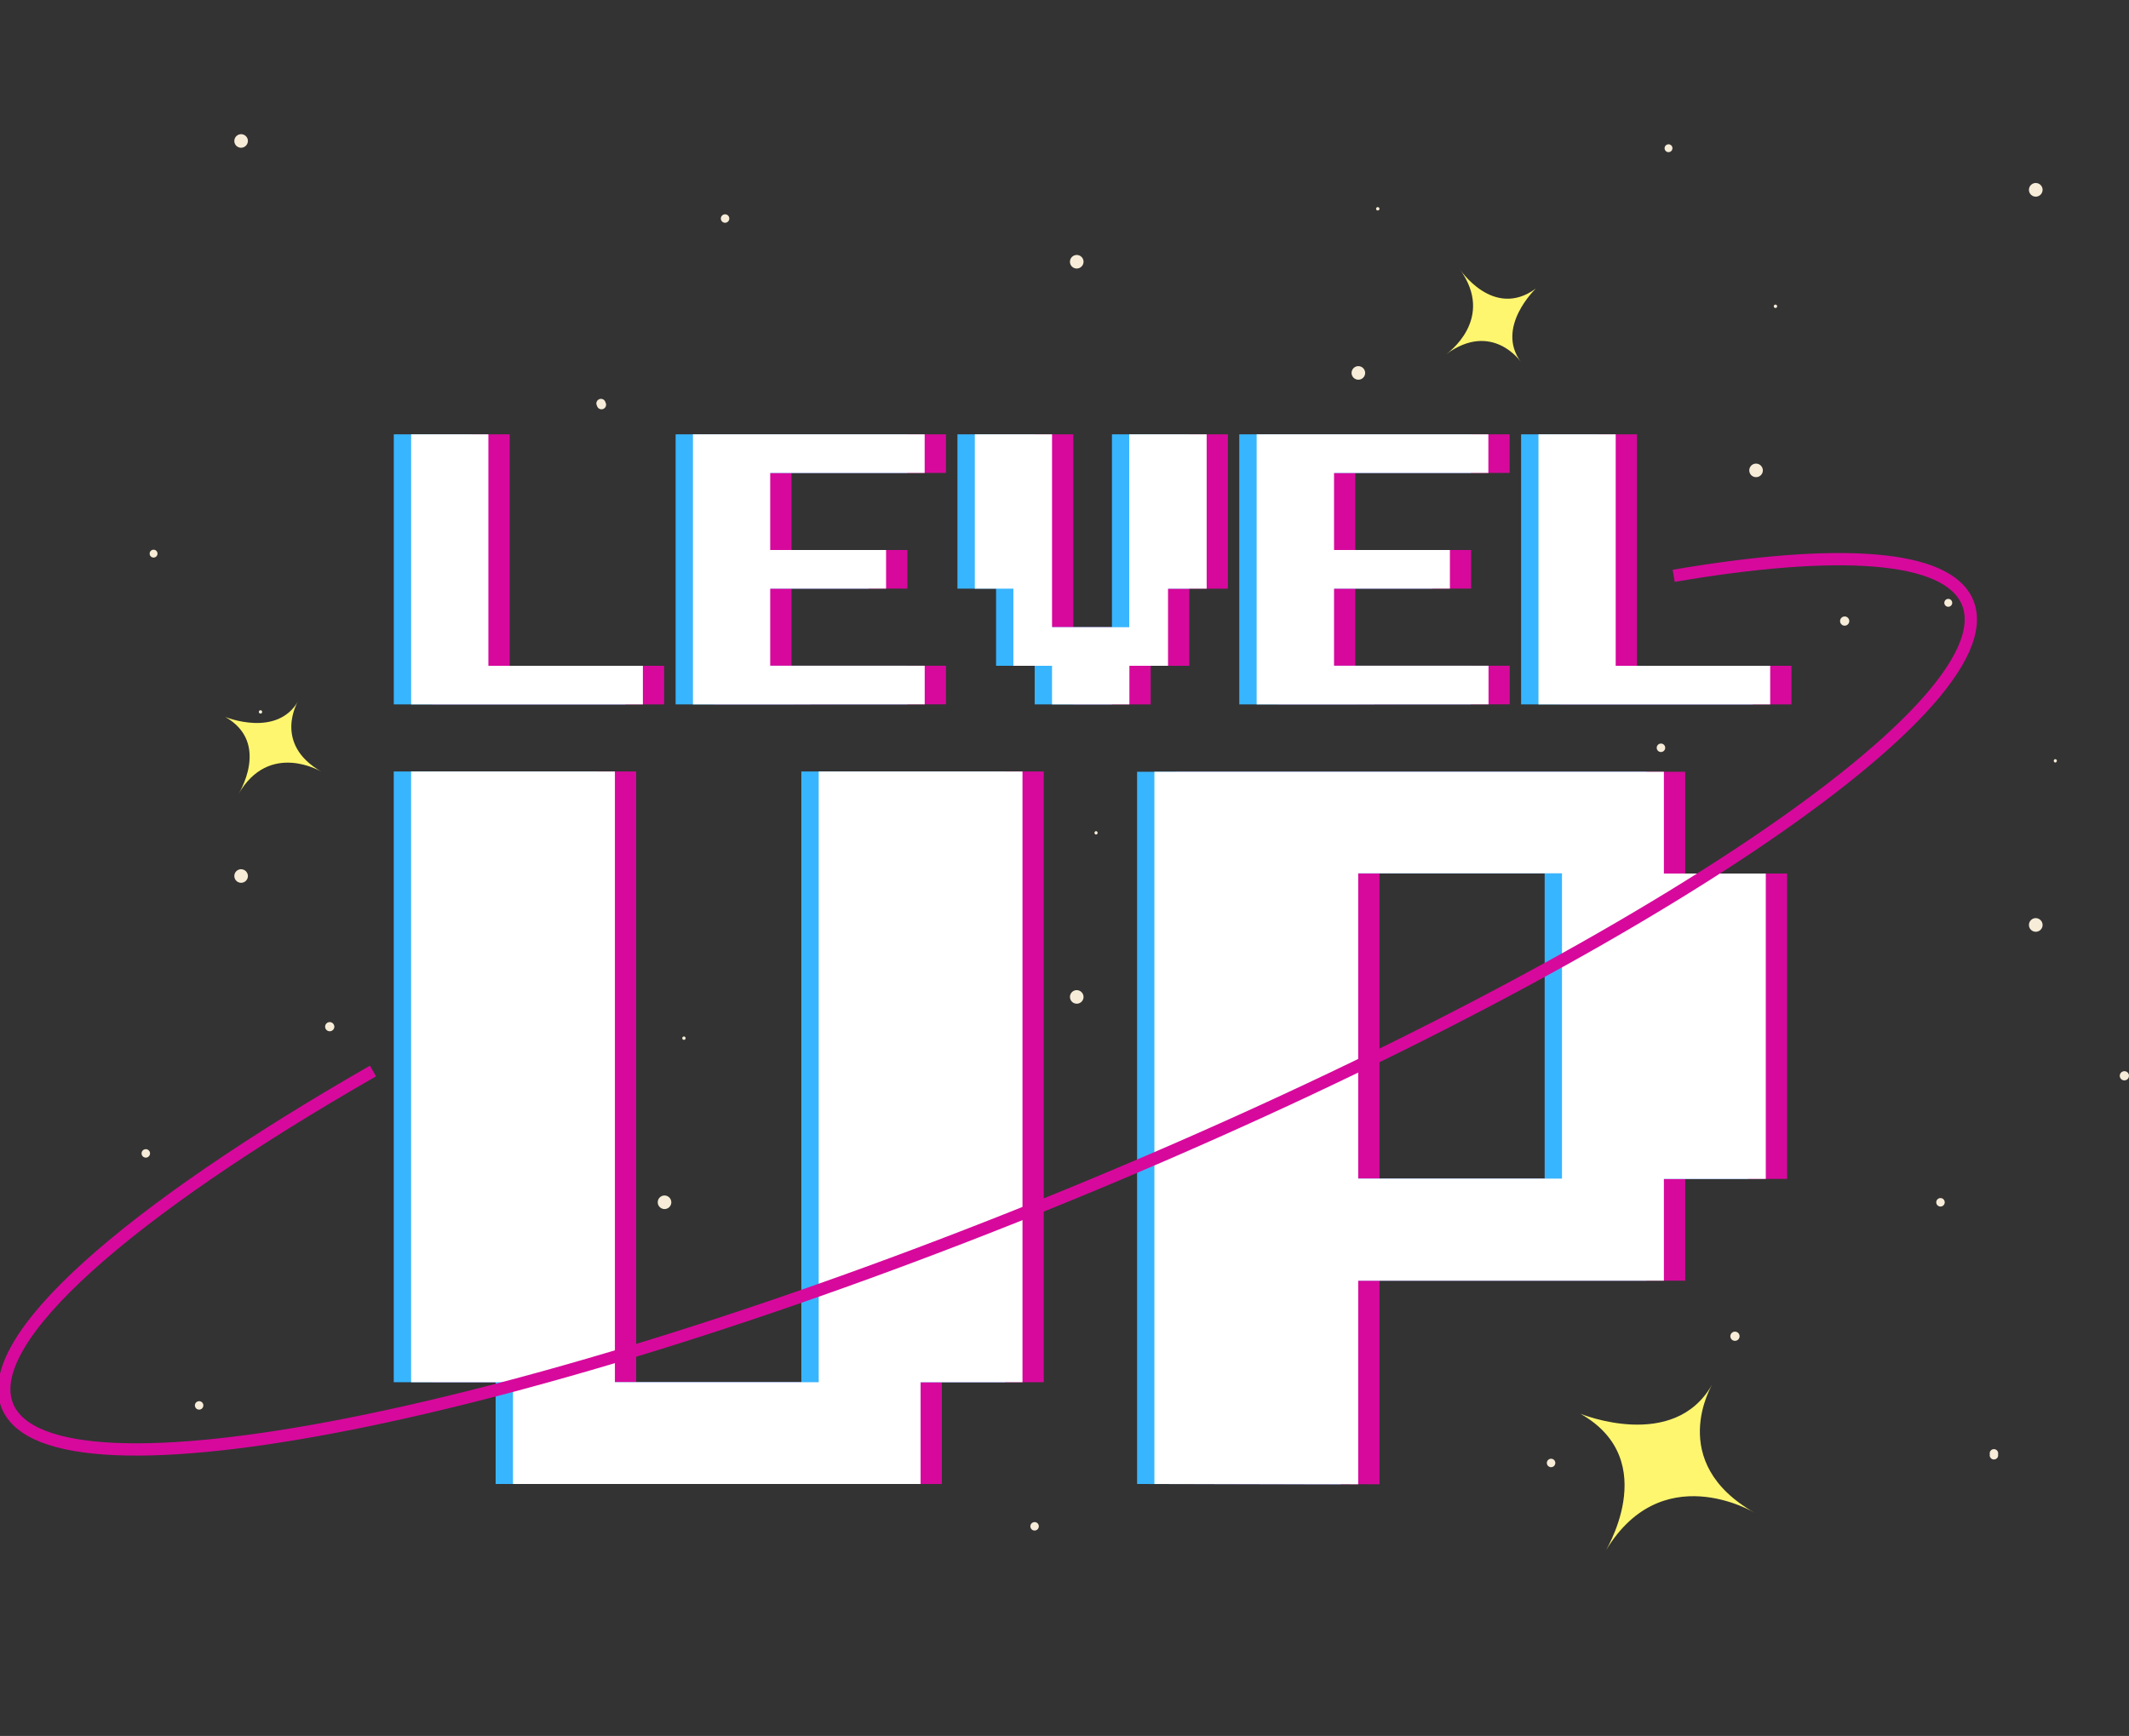 <svg xmlns="http://www.w3.org/2000/svg" fill="none" viewBox="0 0 347 283">
  <rect x="0" y="0" width="347" height="283" fill="#333333" stroke="none"/>
  <g clip-path="url(#a)">
    <path fill="#F6ECD8" d="M332.918 30.927c-.004-.22-.073-.433-.198-.613-.125-.18-.301-.32-.506-.401-.204-.081-.428-.1-.642-.054-.215.046-.412.154-.565.311-.154.157-.257.356-.298.572-.04.216-.016.439.07.641.086.202.23.374.413.495.184.121.399.184.619.183.147-.002.292-.033.428-.09.135-.058.258-.142.36-.247.103-.105.184-.23.239-.366.055-.137.082-.283.08-.43ZM318.185 98.277c0 .171-.068.334-.188.455-.121.12-.285.188-.455.188-.171 0-.335-.068-.455-.188-.121-.121-.189-.284-.189-.455 0-.171.068-.334.189-.455.12-.121.284-.188.455-.188.17 0 .334.068.455.188.12.121.188.284.188.455ZM335.243 124.032c.001.036-.005.072-.018.106-.013.034-.033.065-.058.091-.025.027-.055.048-.088.062-.034.015-.069.023-.106.024-.067-.01-.127-.044-.171-.096-.044-.051-.068-.116-.068-.184 0-.068.024-.133.068-.184.044-.051.104-.085.171-.096.036 0 .072.007.105.021.033.014.063.035.089.06.025.026.044.057.058.09.013.034.019.07.018.106ZM332.918 150.81c-.004.219-.073.432-.198.612-.125.181-.3.32-.504.401-.204.081-.427.101-.642.055-.215-.045-.411-.153-.565-.309-.154-.157-.258-.355-.299-.57-.041-.216-.018-.438.067-.641.085-.202.227-.374.41-.496.183-.121.397-.186.617-.186.298.004.582.125.791.337.209.213.325.499.323.797ZM347 175.396c-.003.149-.05.294-.134.416-.085.122-.204.217-.343.271-.138.055-.29.068-.435.036-.146-.031-.279-.104-.383-.211-.104-.107-.174-.242-.201-.388-.027-.146-.01-.297.048-.434.059-.137.156-.253.281-.334.125-.082.271-.125.42-.123.099.001.198.021.289.06.092.04.175.097.244.168.07.071.124.156.161.248.037.093.055.192.053.291ZM325.659 237.091c.023.101.023.206 0 .307s-.069.196-.134.277c-.065.082-.147.147-.241.192-.093.045-.196.069-.3.069-.104 0-.206-.024-.3-.069-.094-.045-.176-.11-.241-.192-.065-.081-.11-.176-.133-.277-.024-.101-.024-.206 0-.307-.024-.102-.024-.207 0-.308.023-.101.068-.196.133-.277.065-.081.147-.147.241-.192.094-.045.196-.069.3-.069.104 0 .207.024.3.069.094.045.176.111.241.192s.111.176.134.277c.023.101.023.206 0 .308ZM316.967 196.007c0 .183-.072.359-.202.489s-.306.203-.49.203c-.183 0-.359-.073-.489-.203s-.203-.306-.203-.489.073-.359.203-.489c.13-.129.306-.202.489-.202.184 0 .36.073.49.202.13.13.202.306.202.489ZM272.59 24.172c-.001.127-.04.251-.112.355-.071.105-.172.186-.29.234s-.247.059-.371.034c-.125-.026-.239-.087-.328-.178-.089-.09-.15-.205-.174-.329-.024-.124-.011-.254.038-.371.049-.117.131-.217.237-.287.105-.07.23-.108.356-.108.086 0 .17.017.248.05.079.033.15.081.21.141.06.06.107.132.139.211.032.079.048.163.047.248ZM289.654 49.933c0 .055-.016.108-.046.154-.031.045-.074.081-.124.102-.051.021-.107.026-.16.016-.054-.011-.103-.037-.142-.076-.039-.039-.065-.088-.076-.142-.011-.054-.005-.109.016-.16s.056-.094.102-.124c.045-.03.099-.047.154-.047.073 0 .143.029.195.081.052.052.081.122.081.196ZM287.323 76.705c-.005.218-.073.43-.197.609-.124.179-.298.318-.501.398-.203.081-.425.1-.638.054-.213-.045-.409-.152-.562-.307-.152-.155-.256-.353-.297-.567-.041-.214-.018-.435.067-.636.084-.201.226-.372.407-.493.182-.121.395-.185.613-.185.147.001.293.031.428.088.135.057.258.141.361.245.103.105.184.229.238.365.055.136.082.282.081.429ZM301.411 101.264c-.002.148-.049.292-.133.414-.085.123-.204.217-.342.272-.138.055-.289.068-.434.037-.146-.03-.279-.103-.383-.209-.104-.106-.174-.24-.202-.386-.028-.146-.013-.297.045-.434.057-.137.154-.254.278-.336.123-.082.269-.126.417-.126.1.001.199.022.291.061.092.039.175.095.245.167.07.071.126.155.163.248.038.093.056.192.055.292ZM280.071 162.992c0 .137-.041.271-.117.385-.076.113-.184.202-.311.254-.126.053-.265.066-.399.04-.135-.027-.258-.093-.355-.19-.097-.096-.162-.22-.189-.354-.027-.134-.013-.273.039-.399.053-.127.141-.234.255-.31.114-.076.248-.117.385-.117.183 0 .359.073.489.203.13.129.203.305.203.488ZM271.407 121.909c0 .183-.073.359-.203.489-.13.129-.306.202-.489.202-.184 0-.36-.073-.49-.202-.129-.13-.202-.306-.202-.489s.073-.359.202-.489c.13-.13.306-.202.49-.202.183 0 .359.072.489.202s.203.306.203.489ZM164.03 195.067c.085.2.228.371.409.491.182.12.396.184.614.184.218-.001.431-.066.612-.187s.323-.293.407-.494c.083-.201.106-.422.065-.636-.042-.214-.146-.411-.298-.566-.153-.155-.349-.262-.562-.306-.214-.045-.435-.026-.638.055-.274.113-.492.33-.606.604-.114.273-.115.581-.003.855ZM152.695 127.067c-.044-.119-.052-.247-.023-.37.029-.124.094-.235.186-.322.092-.086.208-.144.333-.165.124-.021.253-.005.368.046.116.051.214.135.282.242.068.106.103.23.101.357-.002.126-.041.249-.113.353-.071.104-.172.185-.29.232-.079.031-.165.047-.251.045-.085-.002-.17-.021-.248-.056-.079-.035-.15-.084-.209-.147-.059-.062-.105-.135-.136-.215ZM127.285 109.477c-.027-.067-.027-.143.002-.211.029-.067.083-.12.15-.148.034-.014.069-.02.105-.02.036.001.071.008.104.022.033.014.062.035.087.061.025.025.044.056.057.089.014.033.021.069.021.104 0 .036-.007.072-.021.105-.014.033-.034.063-.06.088-.025.025-.055.045-.088.059-.034.014-.069.021-.105.021-.036-.001-.071-.008-.104-.021-.033-.014-.064-.034-.089-.06-.025-.025-.045-.055-.059-.089ZM119.5 83.75c-.076-.204-.091-.425-.042-.637.049-.212.159-.405.317-.554s.357-.249.572-.287c.214-.037.435-.011.634.076.2.087.369.231.487.414s.179.396.176.614c-.003.217-.07.429-.193.609-.123.18-.296.319-.497.401-.278.106-.586.1-.858-.02-.272-.119-.486-.341-.596-.617ZM97.301 66.154c-.054-.093-.088-.197-.099-.305-.011-.107.002-.216.037-.318.035-.102.091-.196.166-.274.074-.079.165-.14.265-.181.1-.041.208-.059.316-.054.108.005.214.033.31.082.096.049.181.118.248.203.067.085.115.183.141.288.054.093.088.197.099.305.011.107-.002.216-.037.318-.035.102-.091.196-.166.274-.074.079-.165.14-.265.181-.1.041-.208.059-.316.054-.108-.005-.214-.033-.31-.082s-.181-.118-.248-.203c-.067-.085-.115-.183-.141-.288ZM117.528 35.863c-.047-.127-.055-.266-.024-.397.032-.132.101-.252.2-.345.099-.093.223-.154.357-.177.133-.023.271-.006.395.048.124.055.23.144.303.258.074.114.112.247.111.383-.002.136-.043.268-.119.38-.076.112-.184.2-.309.251-.087.035-.179.053-.272.052-.093-.001-.185-.021-.271-.058-.085-.037-.162-.092-.225-.16-.064-.068-.114-.148-.146-.235ZM176.604 42.646c-.006-.217-.075-.429-.2-.607-.125-.178-.3-.316-.503-.395-.202-.08-.424-.098-.637-.052-.213.046-.408.153-.56.309-.152.156-.254.353-.295.567-.041.214-.017.435.067.635.085.201.227.372.408.492.182.12.395.185.613.185.147-.001.293-.031.429-.089.135-.058.258-.142.361-.247.103-.105.184-.23.239-.367.054-.137.08-.283.078-.431ZM178.901 135.772c.001.037-.005.073-.019.108-.013.034-.034.065-.059.092-.026.026-.057.047-.091.061-.034.015-.071.022-.108.022-.066-.01-.127-.044-.171-.096-.044-.051-.068-.116-.068-.184 0-.067.024-.133.068-.184.044-.051.105-.085.171-.096.074 0 .144.029.196.081.052.052.081.122.081.196ZM176.604 162.55c-.006.217-.075.429-.2.607s-.3.316-.503.395c-.202.08-.424.098-.637.052-.213-.046-.408-.153-.56-.309-.152-.156-.254-.353-.295-.567-.041-.214-.017-.435.067-.635.085-.201.227-.372.408-.492.182-.121.395-.185.613-.185.147.002.292.033.427.091.136.058.258.142.361.247.103.105.184.23.239.366.054.137.082.283.08.43ZM190.658 187.109c-.003.148-.049.292-.134.415-.084.122-.203.216-.341.271-.138.055-.289.068-.435.037-.145-.03-.278-.103-.382-.209-.104-.106-.175-.24-.203-.386-.028-.146-.012-.297.045-.434.058-.137.154-.253.278-.336.124-.082.269-.126.418-.126.1.001.199.022.291.061.092.039.175.096.245.167.07.071.125.155.163.248.037.093.056.192.055.292ZM169.317 248.831c0 .136-.041.27-.117.384-.076.113-.184.202-.31.254-.127.053-.266.066-.4.04-.134-.027-.258-.093-.354-.189-.097-.097-.163-.22-.19-.354-.027-.135-.013-.274.04-.4.052-.126.141-.234.254-.31.114-.076.248-.117.385-.117.183 0 .359.073.489.203.13.129.203.305.203.489ZM160.619 207.747c0 .137-.041.271-.117.384-.076.114-.184.203-.311.255-.126.052-.265.066-.399.039-.135-.026-.258-.092-.355-.189-.096-.097-.162-.22-.189-.354-.027-.134-.013-.273.039-.399.053-.127.141-.235.255-.311.114-.076.248-.116.385-.116.183 0 .359.073.489.202.13.13.203.306.203.489ZM224.836 34.045c-.002.054-.019.107-.05.152-.032.045-.075.079-.126.099-.051.02-.106.024-.159.013-.054-.011-.102-.038-.14-.077-.038-.039-.064-.088-.074-.142-.01-.053-.004-.109.017-.159.021-.05.056-.093.102-.123.045-.03.098-.046.153-.046.037 0 .073.007.107.022s.065.035.091.062c.026.026.046.058.059.092.014.034.02.071.02.108ZM222.503 60.816c-.004.218-.072.43-.196.609-.124.179-.299.318-.501.398-.203.081-.425.1-.638.055-.214-.045-.409-.152-.562-.307-.152-.155-.256-.353-.297-.567-.041-.214-.018-.435.067-.636.084-.201.226-.372.407-.493.182-.121.395-.185.613-.185.147.001.292.031.428.088.135.057.258.141.361.245.102.105.184.229.238.365.055.136.082.282.08.429ZM215.251 147.104c0 .137-.04.27-.116.384-.076.114-.184.202-.311.255-.126.052-.265.066-.4.039-.134-.027-.257-.093-.354-.189-.097-.097-.163-.22-.189-.354-.027-.134-.013-.273.039-.4.052-.126.141-.234.255-.31.114-.076.248-.117.384-.117.184 0 .36.073.49.203s.202.306.202.489ZM206.553 106.02c0 .184-.073.36-.203.489-.13.13-.306.203-.489.203-.184 0-.36-.073-.489-.203-.13-.129-.203-.305-.203-.489 0-.183.073-.359.203-.488.129-.13.305-.203.489-.203.183 0 .359.073.489.203.13.129.203.305.203.488ZM94.685 143.495c-.009.125-.055.244-.132.344-.076.099-.18.174-.299.215-.118.041-.246.046-.368.016-.122-.031-.232-.096-.317-.188-.085-.093-.141-.208-.161-.331-.02-.124-.004-.251.047-.365.051-.115.134-.212.24-.28.105-.068.228-.104.354-.103.088.001.175.02.256.056.081.035.153.087.213.152s.105.141.134.224c.029.084.041.172.034.26ZM111.75 169.25c0 .054-.016.108-.047.153-.03.046-.073.081-.124.102-.05.021-.106.027-.16.016-.053-.011-.103-.037-.142-.076-.038-.038-.065-.088-.075-.141-.011-.054-.005-.11.015-.16.021-.051.057-.094.102-.124.046-.031.099-.047.154-.047.074 0 .144.029.196.081.052.052.081.122.081.196ZM109.418 196.028c-.005.217-.075.428-.2.607-.125.178-.3.315-.502.395-.203.079-.425.097-.638.052-.213-.046-.407-.154-.559-.309-.152-.156-.255-.353-.296-.567-.04-.214-.017-.435.068-.635.084-.201.226-.372.408-.492.181-.121.394-.185.612-.185.147.001.293.031.429.089.136.057.259.141.362.247.103.105.184.23.238.367.054.137.081.283.078.431ZM93.468 241.225c0 .137-.041.271-.117.384-.076.114-.184.203-.311.255-.126.052-.266.066-.4.039-.134-.026-.258-.092-.354-.189s-.163-.22-.189-.354c-.027-.134-.013-.273.039-.399.052-.127.141-.235.255-.311.114-.076.248-.116.385-.116.183 0 .359.073.489.202.13.13.203.306.203.489ZM254.716 140.764c.002.129-.034.256-.105.364-.07.108-.172.193-.291.242-.12.05-.251.062-.378.036-.127-.026-.242-.09-.332-.182-.09-.093-.15-.211-.172-.338-.022-.128-.005-.259.049-.376.053-.118.141-.216.252-.283.11-.067.239-.099.368-.093.161.011.313.081.426.197.113.117.178.271.183.433ZM271.773 166.525c.007.04.004.08-.007.119-.01.038-.029.074-.055.105-.026.03-.059.054-.095.071-.036.017-.076.026-.116.026-.04 0-.08-.009-.116-.026-.036-.017-.069-.041-.095-.071-.026-.031-.045-.067-.056-.105-.01-.039-.013-.079-.006-.119-.007-.039-.004-.079.006-.118.011-.038.03-.074.056-.105.026-.03.059-.054.095-.071.036-.017.076-.026.116-.026.04 0 .08.009.116.026.036.017.069.041.095.071.026.031.045.067.055.105.011.039.014.079.007.118ZM269.448 193.297c-.002.219-.07.433-.194.614-.124.182-.299.322-.503.404-.204.082-.427.103-.642.058-.216-.044-.413-.152-.567-.308-.155-.156-.259-.354-.301-.57-.042-.215-.019-.439.065-.641.085-.203.228-.376.411-.498.183-.121.397-.186.617-.186.147.001.293.031.429.088.135.057.258.14.362.245.103.104.185.228.241.365.055.136.083.282.082.429ZM283.53 217.856c-.002.148-.049.292-.133.414-.085.123-.204.217-.342.272-.138.055-.289.068-.434.037-.146-.03-.279-.103-.383-.209-.104-.106-.175-.24-.203-.386-.028-.146-.012-.297.046-.434.057-.137.154-.254.278-.336.123-.082.269-.126.417-.126.1.001.199.022.291.061.092.039.175.096.245.167.07.071.126.155.163.248.038.093.056.192.055.292ZM253.498 238.501c0 .137-.041.27-.117.384-.076.114-.184.202-.31.255-.127.052-.266.066-.4.039-.134-.027-.258-.092-.355-.189-.096-.097-.162-.22-.189-.354-.027-.134-.013-.273.039-.4.053-.126.142-.234.255-.31.114-.076.248-.116.385-.116.183 0 .359.072.489.202s.203.306.203.489ZM40.405 22.955c-.005-.218-.075-.429-.2-.607-.125-.178-.3-.316-.502-.395-.203-.08-.424-.098-.637-.052-.213.046-.408.153-.56.309-.152.156-.255.353-.295.567-.041.214-.017.435.068.635.085.201.226.372.408.492.181.12.394.185.612.185.297-.005.579-.128.787-.34.207-.212.322-.498.321-.794ZM25.673 90.305c-.009.125-.055.244-.131.343-.076.099-.18.174-.298.215-.118.041-.246.047-.367.017-.121-.03-.232-.095-.317-.186-.085-.091-.142-.206-.163-.329-.021-.123-.006-.25.044-.365.05-.115.132-.212.236-.281.105-.069.227-.105.352-.106.088.001.176.02.257.055.081.036.154.087.214.152.06.065.107.141.136.224.03.083.042.172.036.26ZM42.731 116.06c.001.036-.005.071-.018.105-.013.033-.033.064-.058.09-.025.026-.055.046-.088.06-.033.014-.069.021-.105.021-.073 0-.144-.029-.196-.081-.052-.052-.081-.122-.081-.195 0-.074.029-.144.081-.196.052-.052.122-.081.196-.081.036 0 .072.007.105.021.033.014.063.035.088.06.025.026.045.057.058.09.013.034.019.07.018.106ZM40.405 142.838c-.005.217-.075.429-.2.607-.125.178-.3.316-.502.395-.203.08-.424.098-.637.052-.213-.046-.408-.153-.56-.309-.152-.156-.255-.353-.295-.567-.041-.214-.017-.435.068-.635.085-.201.226-.372.408-.492.181-.121.394-.185.612-.185.147.002.293.033.428.091.135.057.258.141.361.247.103.105.184.23.238.366.055.137.082.283.08.43ZM54.495 167.39c-.003.148-.049.293-.134.415s-.203.216-.341.271c-.138.055-.289.068-.435.037-.145-.03-.279-.103-.383-.209-.104-.106-.175-.24-.203-.386-.028-.146-.012-.297.045-.434.058-.136.154-.253.278-.336.124-.082.269-.126.418-.126.201.004.393.086.534.23.141.143.22.337.22.538ZM33.146 229.119c0 .136-.041.27-.117.384-.076.113-.184.202-.31.254-.127.053-.266.066-.4.04-.134-.027-.258-.093-.354-.189-.097-.097-.163-.22-.189-.355-.027-.134-.013-.273.039-.399.052-.126.141-.234.255-.31.114-.076.248-.117.384-.117.184 0 .36.073.489.203.13.129.203.305.203.489ZM24.455 188.035c0 .137-.041.271-.117.384-.076.114-.184.203-.31.255-.127.052-.266.066-.4.039-.134-.026-.258-.092-.354-.189s-.163-.22-.189-.354c-.027-.134-.013-.273.039-.399.052-.127.141-.235.255-.311.114-.076.248-.116.384-.116.184 0 .36.073.489.202.13.13.203.306.203.489Z"/>
    <path fill="#FFF66F" d="M285.973 246.611s-15.424-9.334-24.579 6.748c0 0 9.743-15.211-3.8-22.878 0 0 15.224 6.264 21.452-4.757.035.021-7.639 12.632 6.927 20.887ZM52.418 125.822s-8.546-5.171-13.611 3.734c0 0 5.391-8.408-2.076-12.667 0 0 8.421 3.457 11.895-2.634-.042 0-4.27 6.983 3.792 11.567ZM235.72 57.739s8.207-5.683 2.139-13.939c0 0 5.487 8.352 12.456 3.25 0 0-6.609 6.271-2.45 11.927.014 0-4.664-6.721-12.145-1.238Z"/>
    <path fill="#D7099C" d="M70.48 114.836V70.807h12.587v37.737h25.181v6.292H70.48ZM116.4 114.836V70.807h37.783v6.292h-25.182v12.563h18.892v6.292h-18.892V108.53h25.182v6.292l-37.783.014ZM174.936 114.836v-6.292h-6.29V95.967h-6.297V70.807h12.587v31.445h12.594V70.807h12.601v25.16h-6.29v12.577h-6.297v6.292h-12.608ZM208.283 114.836V70.807h37.769v6.292h-25.161v12.563h18.885v6.292h-18.885V108.53h25.175v6.292l-37.783.014ZM254.218 114.836V70.807h12.594v37.737h25.174v6.292h-37.768ZM87.08 241.93v-16.593H70.472v-99.563h33.215v99.563h33.216v-99.563h33.216v99.563h-16.608v16.593H87.08ZM191.627 241.93V125.815h83.039v16.594h16.608v49.782h-16.608v16.593h-49.824v33.188l-33.215-.042Zm66.431-49.781v-49.781h-33.216v49.781h33.216Z"/>
    <path fill="#38B5FF" d="M64.182 114.836V70.807h12.587v37.737h25.181v6.292H64.182ZM110.117 114.836V70.807h37.769v6.292h-25.182v12.563h18.892v6.292h-18.892V108.53h25.182v6.292l-37.769.014ZM168.639 114.836v-6.292h-6.29V95.967h-6.298V70.807h12.588v31.445h12.594V70.807h12.587v25.16h-6.29v12.577h-6.297v6.292h-12.594ZM201.986 114.836V70.807h37.769v6.292H214.58v12.563h18.885v6.292H214.58V108.53h25.175v6.292l-37.769.014ZM247.92 114.836V70.807h12.588v37.737h25.181v6.292H247.92ZM80.783 241.93v-16.593H64.175v-99.563h33.216v99.563h33.216v-99.563h33.215v99.563h-16.607v16.593H80.783ZM185.33 241.93V125.815h83.039v16.594h16.608v49.782h-16.608v16.593h-49.824v33.188l-33.215-.042Zm66.431-49.781v-49.781h-33.216v49.781h33.216Z"/>
    <path fill="#fff" d="M67.013 114.836V70.807h12.587v37.737h25.182v6.292H67.013ZM112.94 114.836V70.807h37.769v6.292h-25.175v12.563h18.885v6.292h-18.885V108.53h25.182v6.292l-37.776.014ZM171.469 114.836v-6.292h-6.297V95.967h-6.29V70.807h12.587v31.445h12.587V70.807h12.615v25.16h-6.297v12.577h-6.297v6.292h-12.608ZM204.816 114.836V70.807h37.769v6.292h-25.154v12.563h18.885v6.292h-18.885V108.53h25.182v6.292l-37.797.014ZM250.751 114.836V70.807h12.587v37.737h25.182v6.292h-37.769ZM83.614 241.93v-16.593H67.006v-99.563h33.215v99.563h33.216v-99.563h33.216v99.563h-16.608v16.593H83.614ZM188.153 241.93V125.815h83.039v16.594H287.8v49.782h-16.608v16.593h-49.823v33.188l-33.216-.042Zm66.431-49.781v-49.781h-33.215v49.781h33.215Z"/>
    <path stroke="#D7099C" stroke-miterlimit="10" stroke-width="2" d="M272.791 93.872c26.828-4.584 44.675-3.505 47.906 4.363 7.079 17.244-58.695 60.54-146.91 96.714C85.572 231.124 8.297 246.466 1.218 229.222c-4.422-10.758 19.521-31.652 59.574-54.621"/>
  </g>
  <defs>
    <clipPath id="a">
      <path fill="#fff" d="M0 0h347v283H0z"/>
    </clipPath>
  </defs>
</svg>
